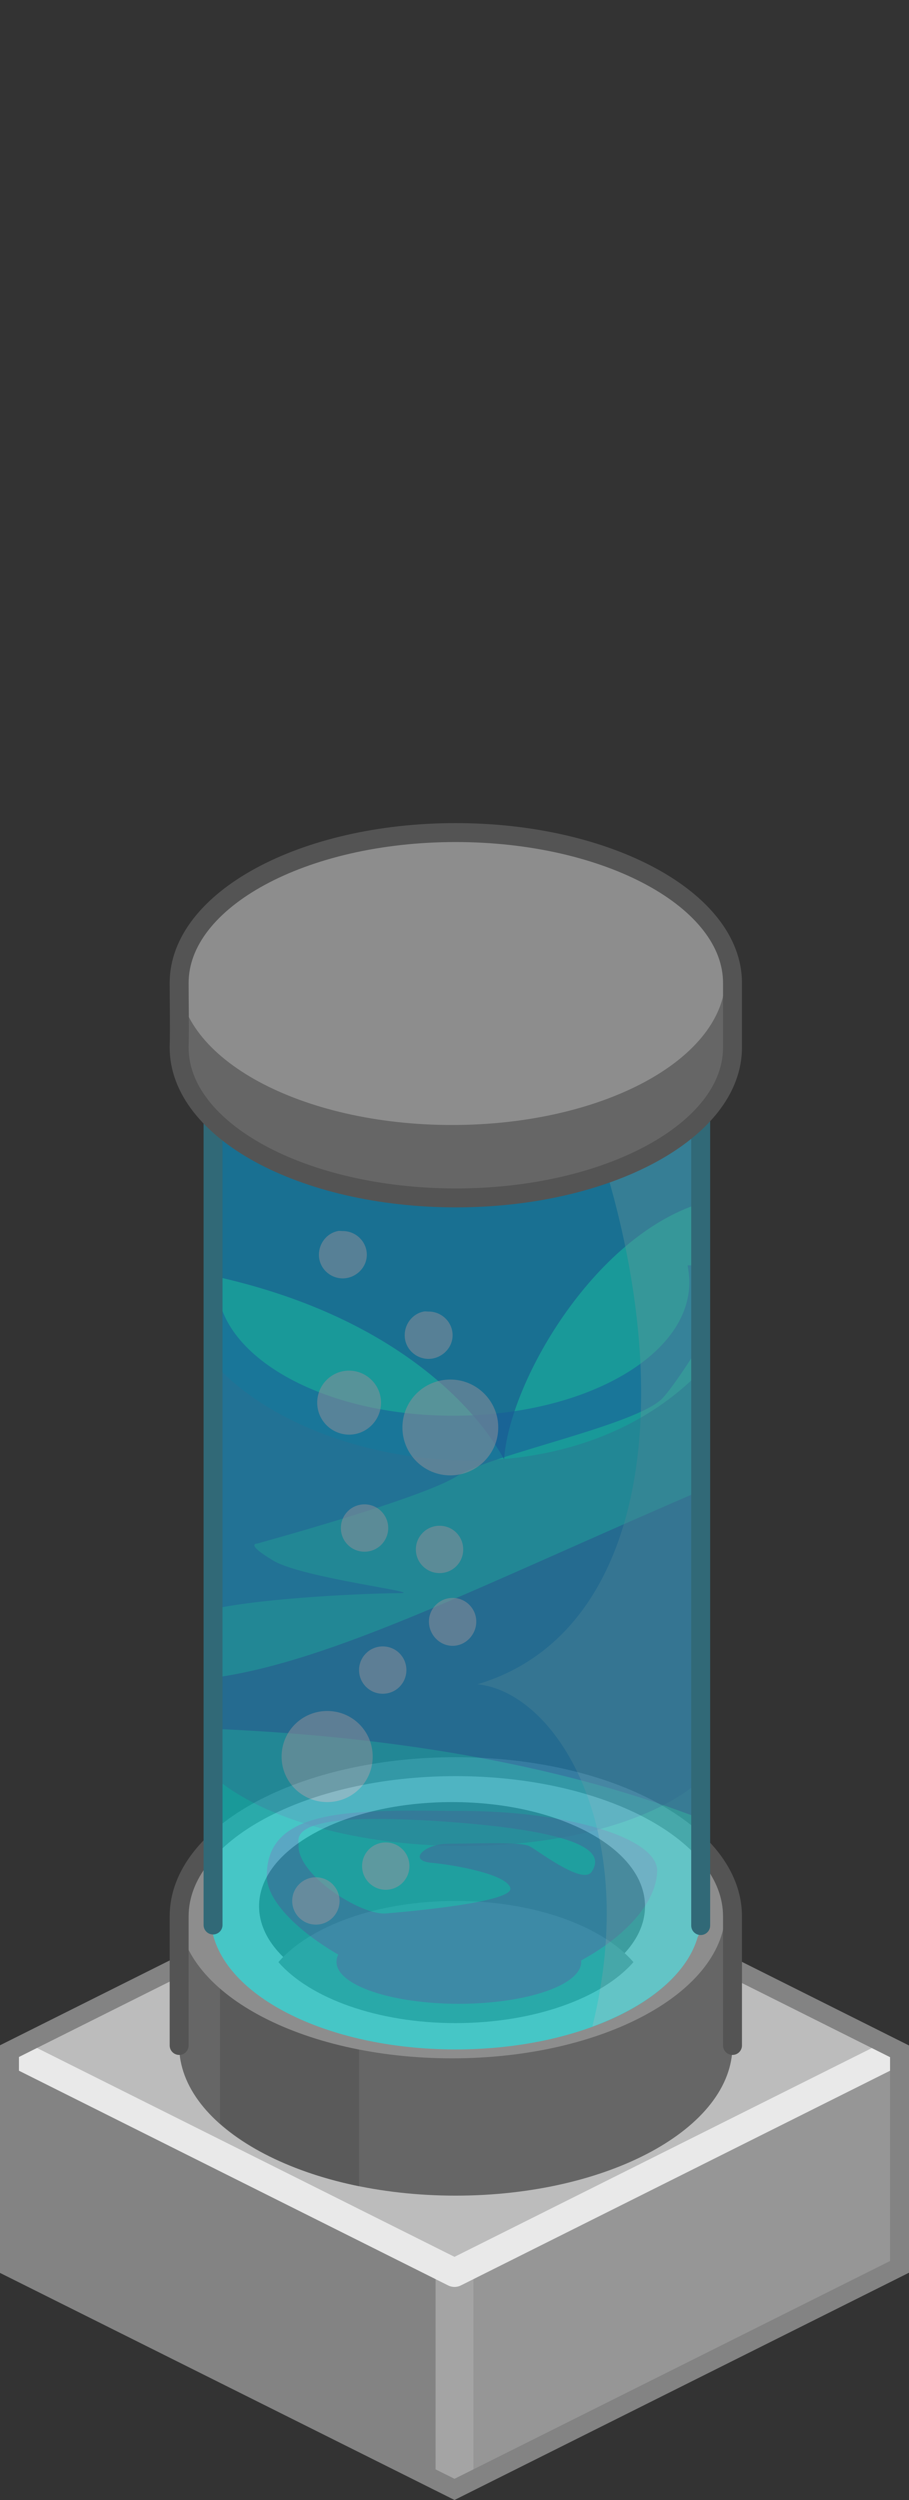 <?xml version="1.0" encoding="UTF-8" standalone="no"?>
<svg xmlns:svg="http://www.w3.org/2000/svg" xmlns="http://www.w3.org/2000/svg" version="1.0" width="100%" height="100%" viewBox="0 0 48 132" id="svg2985" style="display:inline">
<rect x="0" y="0" width="48" height="132" fill="#333333" stroke="none"/>
<defs id="defs2987"/>
<path d="M 24,96.19 L 0.12,108.22 L 0.19,119.83 L 24,131.77 L 24,96.19 z" id="p3863" style="fill:#838383;fill-opacity:1;stroke:none"/>
<path d="M 23.96,96.41 L 23.97,131.81 L 47.93,119.87 L 47.93,108.12 L 23.96,96.41 z" id="p3863-0" style="fill:#969696;fill-opacity:1;stroke:none"/>
<path d="M 24,120 L 24,131.12" id="p3976" style="fill:none;stroke:#a4a4a4;stroke-width:2;stroke-linecap:butt;stroke-linejoin:miter;marker:none;stroke-miterlimit:4;stroke-dasharray:none;stroke-dashoffset:0;stroke-opacity:1;visibility:visible;display:inline;overflow:visible;enable-background:accumulate"/>
<path d="M 24,120 L 0.16,108.06 L 24,96.12 L 47.87,108.12 L 24,120 z" id="p2993" style="fill:#bcbcbc;fill-opacity:1;stroke:none"/>
<path d="M 0.75,108.37 L 24,120 L 47.31,108.34" id="p2993-8" style="fill:none;stroke:#e9e9e9;stroke-width:1.5;stroke-linejoin:round;stroke-miterlimit:4;stroke-dasharray:none;stroke-opacity:1"/>
<path d="M 24,96.55 L 47.5,108.31 L 47.5,119.69 L 24,131.44 L 0.5,119.7 L 0.5,108.3 L 24,96.55 z" id="p3034" style="fill:none;fill-opacity:1;fill-rule:nonzero;stroke:#838383;stroke-width:1;stroke-linecap:butt;stroke-linejoin:miter;marker:none;stroke-miterlimit:4;stroke-dasharray:none;stroke-dashoffset:0;stroke-opacity:1;visibility:visible;display:inline;overflow:visible;enable-background:accumulate"/>
<path d="M 24.06,93.28 C 15.99,93.28 9.46,96.8 9.46,101.18 C 9.46,103.61 9.46,106.28 9.46,108 C 9.46,112.37 15.99,115.93 24.06,115.93 C 32.12,115.93 38.68,112.37 38.68,108 C 38.68,105.99 38.68,104.31 38.68,101.18 C 38.68,96.8 32.12,93.28 24.06,93.28 z" id="p2419" style="opacity:1;fill:#666666;fill-opacity:1;fill-rule:nonzero;stroke:none;marker:none;visibility:visible;display:inline;overflow:visible;enable-background:accumulate"/>
<path d="M 18.96,93.78 C 15.88,94.4 13.31,95.56 11.62,97.06 L 11.62,112.12 C 13.31,113.62 15.88,114.81 18.96,115.43 L 18.96,93.78 z" id="p2538" style="fill:#5a5a5a;fill-opacity:1;fill-rule:evenodd;stroke:none"/>
<path d="M 23.87,92.96 C 15.89,92.96 9.43,96.49 9.43,100.84 C 9.43,105.18 15.89,108.68 23.87,108.68 C 31.85,108.68 38.31,105.18 38.31,100.84 C 38.31,96.49 31.85,92.96 23.87,92.96 z" id="p2425" style="opacity:1;fill:#8d8d8d;fill-opacity:1;fill-rule:nonzero;stroke:none;marker:none;visibility:visible;display:inline;overflow:visible;enable-background:accumulate"/>
<path d="M 23.87,95.15 C 18.24,95.15 13.68,97.60 13.68,100.65 C 13.68,103.70 18.24,106.18 23.87,106.18 C 29.51,106.18 34.06,103.70 34.06,100.65 C 34.06,97.60 29.51,95.15 23.87,95.15 z" id="p2453" style="opacity:1;fill:#3e3e3e;fill-opacity:1;fill-rule:nonzero;stroke:none;marker:none;visibility:visible;display:inline;overflow:visible;enable-background:accumulate"/>
<path d="M 24.06,100.37 C 19.92,100.37 16.36,101.69 14.7,103.6 C 16.36,105.5 19.92,106.82 24.06,106.82 C 28.2,106.82 31.79,105.5 33.45,103.6 C 31.79,101.69 28.2,100.37 24.06,100.37 z" id="p2455" style="opacity:1;fill:#535353;fill-opacity:1;fill-rule:nonzero;stroke:none;marker:none;visibility:visible;display:inline;overflow:visible;enable-background:accumulate"/>
<path d="M 38.68,108 C 38.68,105.99 38.68,104.31 38.68,101.18 C 38.68,96.8 32.12,93.28 24.06,93.28 C 15.99,93.28 9.46,96.8 9.46,101.18 C 9.46,103.61 9.46,106.28 9.46,108" id="p2464" style="opacity:1;fill:none;fill-opacity:1;fill-rule:nonzero;stroke:#545454;stroke-width:1;stroke-linecap:round;stroke-linejoin:miter;marker:none;stroke-miterlimit:4;stroke-dasharray:none;stroke-dashoffset:0;stroke-opacity:1;visibility:visible;display:inline;overflow:visible;enable-background:accumulate"/>
<g id="g3792" style="opacity:0.5">
<path d="M 12.37,54.81 C 11.75,54.81 11.25,55.31 11.25,55.93 L 11.25,99.18 C 11.07,99.64 11,100.1 11,100.59 C 11,100.94 11.05,101.28 11.15,101.62 C 11.57,105.3 17.18,108.21 24.06,108.21 C 30.52,108.21 35.87,105.64 36.84,102.28 C 36.93,102.12 36.99,101.97 37,101.78 L 37,101.59 C 37.08,101.27 37.15,100.92 37.15,100.59 C 37.15,100.26 37.08,99.94 37,99.62 L 37,55.93 C 37,55.31 36.52,54.81 35.9,54.81 L 12.37,54.81 z" id="r2427" style="opacity:1;fill:#00ffff;fill-opacity:1;fill-rule:nonzero;stroke:none;marker:none;visibility:visible;display:inline;overflow:visible;enable-background:accumulate"/>
<path d="M 12.37,54.81 C 11.75,54.81 11.25,55.31 11.25,55.93 L 11.25,67.37 C 20.85,69.46 25.2,74.42 26.62,77.06 C 26.87,73.06 31.29,65.31 37,63.53 L 37,55.93 C 37,55.31 36.52,54.81 35.9,54.81 L 12.37,54.81 z" id="p2975" style="fill:#0034df;fill-opacity:0.4;fill-rule:evenodd;stroke:none"/>
<path d="M 20.45,95.62 C 16.76,95.71 14.14,96.28 14.09,98.95 C 14,100.26 15.66,101.93 17.86,103.2 C 17.8,103.33 17.77,103.45 17.77,103.59 C 17.77,104.81 20.65,105.8 24.22,105.8 C 27.8,105.8 30.69,104.81 30.69,103.59 C 30.69,103.57 30.69,103.54 30.69,103.51 C 32.95,102.28 34.61,100.54 34.7,98.86 C 34.86,97.06 29.98,95.62 24.42,95.62 C 23.01,95.62 21.68,95.58 20.45,95.62 z M 19.12,96.05 C 20.07,96.02 21.25,96.05 22.74,96.13 C 31.92,96.7 31.72,98.09 31.25,98.82 C 30.79,99.56 28.44,97.73 27.96,97.48 C 27.5,97.23 24.88,97.35 23.66,97.35 C 22.44,97.35 21.52,98.22 22.74,98.35 C 23.96,98.46 26.76,98.95 26.95,99.69 C 27.13,100.43 21.7,100.92 20.38,101.03 C 19.07,101.15 15.59,98.95 15.77,97.35 C 15.63,96.7 16.29,96.14 19.12,96.05 z" id="p2886" style="fill:#6565f0;fill-opacity:0.4;fill-rule:evenodd;stroke:none;marker:none;visibility:visible;display:inline;overflow:visible;enable-background:accumulate"/>
<path d="M 11.46,66.81 C 11.38,67.05 11.33,67.23 11.25,67.46 L 11.25,84.96 C 14,84.35 19.58,84.12 21.06,84.12 C 22.7,84.12 15.97,83.33 14.43,82.4 C 12.89,81.48 13.59,81.5 13.59,81.5 C 13.59,81.49 22.28,79.13 24.15,77.93 C 26.03,76.76 33.67,75.24 35,73.81 C 35.43,73.34 36.2,72.23 37,70.93 L 37,68.15 C 36.85,67.71 36.71,67.23 36.56,66.81 L 36.31,66.81 C 36.36,67.09 36.4,67.41 36.4,67.71 C 36.4,71.61 30.82,74.75 23.93,74.75 C 17.05,74.75 11.46,71.61 11.46,67.71 C 11.46,67.41 11.49,67.09 11.56,66.81 L 11.46,66.81 z" id="p3355" style="fill:#0082ff;fill-opacity:0.56;fill-rule:evenodd;stroke:none"/>
<path d="M 37,78.71 C 25.57,83.62 17.54,87.75 11.25,88.59 L 11.25,91.28 C 22.7,91.76 31.04,93.73 37,96.03 L 37,78.71 z" id="p2973" style="fill:#1515da;fill-opacity:0.4;fill-rule:evenodd;stroke:none"/>
<path d="M 29.4,54.81 C 36.29,70.07 35.41,85.9 25.21,88.93 C 29.33,89.34 33.87,96.49 31.28,107 C 34.19,105.93 36.27,104.25 36.84,102.28 C 36.93,102.12 36.99,101.97 37,101.78 L 37,101.59 C 37.08,101.27 37.15,100.92 37.15,100.59 C 37.15,100.26 37.08,99.94 37,99.62 L 37,55.93 C 37,55.31 36.52,54.81 35.9,54.81 L 29.4,54.81 z" id="p2979" style="fill:#90f6ff;fill-opacity:0.4;fill-rule:evenodd;stroke:none"/>
<path d="M 11.25,71.93 L 11.25,93.78 C 16.86,98.6 31.53,98.72 37,94 L 37,72.4 C 29.74,79.86 16.16,77.52 11.25,71.93 z" id="p2977" style="fill:#2fa9eb;fill-opacity:0.4;fill-rule:evenodd;stroke:none"/>
<path d="M 17.28,90.34 C 15.95,90.34 14.87,91.41 14.87,92.75 C 14.87,94.08 15.95,95.15 17.28,95.15 C 18.61,95.15 19.68,94.08 19.68,92.75 C 19.68,91.41 18.61,90.34 17.28,90.34 z" id="p3770" style="opacity:1;fill:#e6ecff;fill-opacity:0.54;fill-rule:nonzero;stroke:none;marker:none;visibility:visible;display:inline;overflow:visible;enable-background:accumulate"/>
<path d="M 23.90,84.37 C 23.21,84.37 22.65,84.93 22.65,85.62 C 22.65,86.31 23.21,86.90 23.90,86.90 C 24.59,86.90 25.15,86.31 25.15,85.62 C 25.15,84.93 24.59,84.37 23.90,84.37 z" id="p3772" style="opacity:1;fill:#e6ecff;fill-opacity:0.54;fill-rule:nonzero;stroke:none;marker:none;visibility:visible;display:inline;overflow:visible;enable-background:accumulate"/>
<path d="M 19.25,79.43 C 18.55,79.43 18,79.99 18,80.68 C 18,81.37 18.55,81.93 19.25,81.93 C 19.94,81.93 20.50,81.37 20.5,80.68 C 20.5,79.99 19.94,79.43 19.25,79.43 z" id="p3774" style="opacity:1;fill:#e6ecff;fill-opacity:0.54;fill-rule:nonzero;stroke:none;marker:none;visibility:visible;display:inline;overflow:visible;enable-background:accumulate"/>
<path d="M 23.78,72.84 C 22.38,72.84 21.25,73.97 21.25,75.37 C 21.25,76.77 22.38,77.90 23.78,77.90 C 25.17,77.90 26.31,76.77 26.31,75.37 C 26.31,73.97 25.17,72.84 23.78,72.84 z" id="p3776" style="opacity:1;fill:#e6ecff;fill-opacity:0.54;fill-rule:nonzero;stroke:none;marker:none;visibility:visible;display:inline;overflow:visible;enable-background:accumulate"/>
<path d="M 18.43,72.37 C 17.50,72.37 16.75,73.13 16.75,74.06 C 16.75,74.99 17.50,75.74 18.43,75.75 C 19.36,75.75 20.12,74.99 20.12,74.06 C 20.12,73.13 19.36,72.37 18.43,72.37 z" id="p3778" style="opacity:1;fill:#e6ecff;fill-opacity:0.54;fill-rule:nonzero;stroke:none;marker:none;visibility:visible;display:inline;overflow:visible;enable-background:accumulate"/>
<path d="M 22.37,69.25 C 21.80,69.36 21.37,69.89 21.37,70.5 C 21.37,71.19 21.93,71.74 22.62,71.75 C 23.31,71.75 23.90,71.19 23.90,70.5 C 23.90,69.80 23.31,69.24 22.62,69.25 C 22.53,69.25 22.45,69.23 22.37,69.25 z" id="p3780" style="opacity:1;fill:#e6ecff;fill-opacity:0.54;fill-rule:nonzero;stroke:none;marker:none;visibility:visible;display:inline;overflow:visible;enable-background:accumulate"/>
<path d="M 17.84,65 C 17.27,65.11 16.84,65.64 16.84,66.25 C 16.84,66.94 17.40,67.49 18.09,67.5 C 18.78,67.5 19.37,66.94 19.37,66.25 C 19.37,65.55 18.78,64.99 18.09,65 C 18.00,65 17.92,64.98 17.84,65 z" id="p3782" style="opacity:1;fill:#e6ecff;fill-opacity:0.54;fill-rule:nonzero;stroke:none;marker:none;visibility:visible;display:inline;overflow:visible;enable-background:accumulate"/>
<path d="M 23.21,80.56 C 22.52,80.56 21.96,81.12 21.96,81.81 C 21.96,82.50 22.52,83.06 23.21,83.06 C 23.91,83.06 24.46,82.50 24.46,81.81 C 24.46,81.12 23.91,80.56 23.21,80.56 z" id="p3784" style="opacity:1;fill:#e6ecff;fill-opacity:0.54;fill-rule:nonzero;stroke:none;marker:none;visibility:visible;display:inline;overflow:visible;enable-background:accumulate"/>
<path d="M 20.21,86.93 C 19.52,86.93 18.96,87.49 18.96,88.18 C 18.96,88.87 19.52,89.43 20.21,89.43 C 20.91,89.43 21.46,88.87 21.46,88.18 C 21.46,87.49 20.91,86.93 20.21,86.93 z" id="p3786" style="opacity:1;fill:#e6ecff;fill-opacity:0.54;fill-rule:nonzero;stroke:none;marker:none;visibility:visible;display:inline;overflow:visible;enable-background:accumulate"/>
<path d="M 20.37,97.28 C 19.68,97.28 19.12,97.83 19.12,98.53 C 19.12,99.22 19.68,99.78 20.37,99.78 C 21.06,99.78 21.62,99.22 21.62,98.53 C 21.62,97.83 21.06,97.28 20.37,97.28 z" id="p3788" style="opacity:1;fill:#e6ecff;fill-opacity:0.54;fill-rule:nonzero;stroke:none;marker:none;visibility:visible;display:inline;overflow:visible;enable-background:accumulate"/>
<path d="M 16.68,99.12 C 15.99,99.12 15.43,99.68 15.43,100.37 C 15.43,101.06 15.99,101.62 16.68,101.62 C 17.37,101.62 17.93,101.06 17.93,100.37 C 17.93,99.68 17.37,99.12 16.68,99.12 z" id="p3790" style="opacity:1;fill:#e6ecff;fill-opacity:0.54;fill-rule:nonzero;stroke:none;marker:none;visibility:visible;display:inline;overflow:visible;enable-background:accumulate"/>
</g>
<path d="M 37,101.67 L 37,55.93 C 37,55.31 36.52,54.81 35.9,54.81 L 12.37,54.81 C 11.75,54.81 11.25,55.31 11.25,55.93 L 11.25,101.64" id="p3315" style="opacity:1;fill:none;fill-opacity:0.27;fill-rule:nonzero;stroke:#316977;stroke-width:1;stroke-linecap:round;stroke-linejoin:miter;marker:none;stroke-miterlimit:4;stroke-dasharray:none;stroke-dashoffset:0;stroke-opacity:1;visibility:visible;display:inline;overflow:visible;enable-background:accumulate"/>
<path d="M 24.06,43.96 C 15.99,43.96 9.46,47.52 9.46,51.9 C 9.46,53.12 9.49,54.09 9.46,55.31 C 9.46,59.69 15.99,63.24 24.06,63.25 C 32.12,63.25 38.68,59.69 38.68,55.31 C 38.68,54.08 38.68,53.28 38.68,51.9 C 38.68,47.52 32.12,43.96 24.06,43.96 z" id="p2421" style="opacity:1;fill:#666666;fill-opacity:1;fill-rule:nonzero;stroke:none;marker:none;visibility:visible;display:inline;overflow:visible;enable-background:accumulate"/>
<path d="M 23.87,43.68 C 15.89,43.68 9.43,47.21 9.43,51.56 C 9.43,55.90 15.89,59.40 23.87,59.40 C 31.85,59.40 38.31,55.90 38.31,51.56 C 38.31,47.21 31.85,43.68 23.87,43.68 z" id="p2423" style="opacity:1;fill:#8d8d8d;fill-opacity:1;fill-rule:nonzero;stroke:none;marker:none;visibility:visible;display:inline;overflow:visible;enable-background:accumulate"/>
<path d="M 24.06,43.96 C 15.99,43.96 9.46,47.52 9.46,51.9 C 9.46,53.12 9.49,54.09 9.46,55.31 C 9.46,59.69 15.99,63.24 24.06,63.25 C 32.12,63.25 38.68,59.69 38.68,55.31 C 38.68,54.08 38.68,53.28 38.68,51.9 C 38.68,47.52 32.12,43.96 24.06,43.96 z" id="p3313" style="opacity:1;fill:none;fill-opacity:1;fill-rule:nonzero;stroke:#545454;stroke-width:1;stroke-linecap:butt;stroke-linejoin:miter;marker:none;stroke-miterlimit:4;stroke-dasharray:none;stroke-dashoffset:0;stroke-opacity:1;visibility:visible;display:inline;overflow:visible;enable-background:accumulate"/>
</svg>
